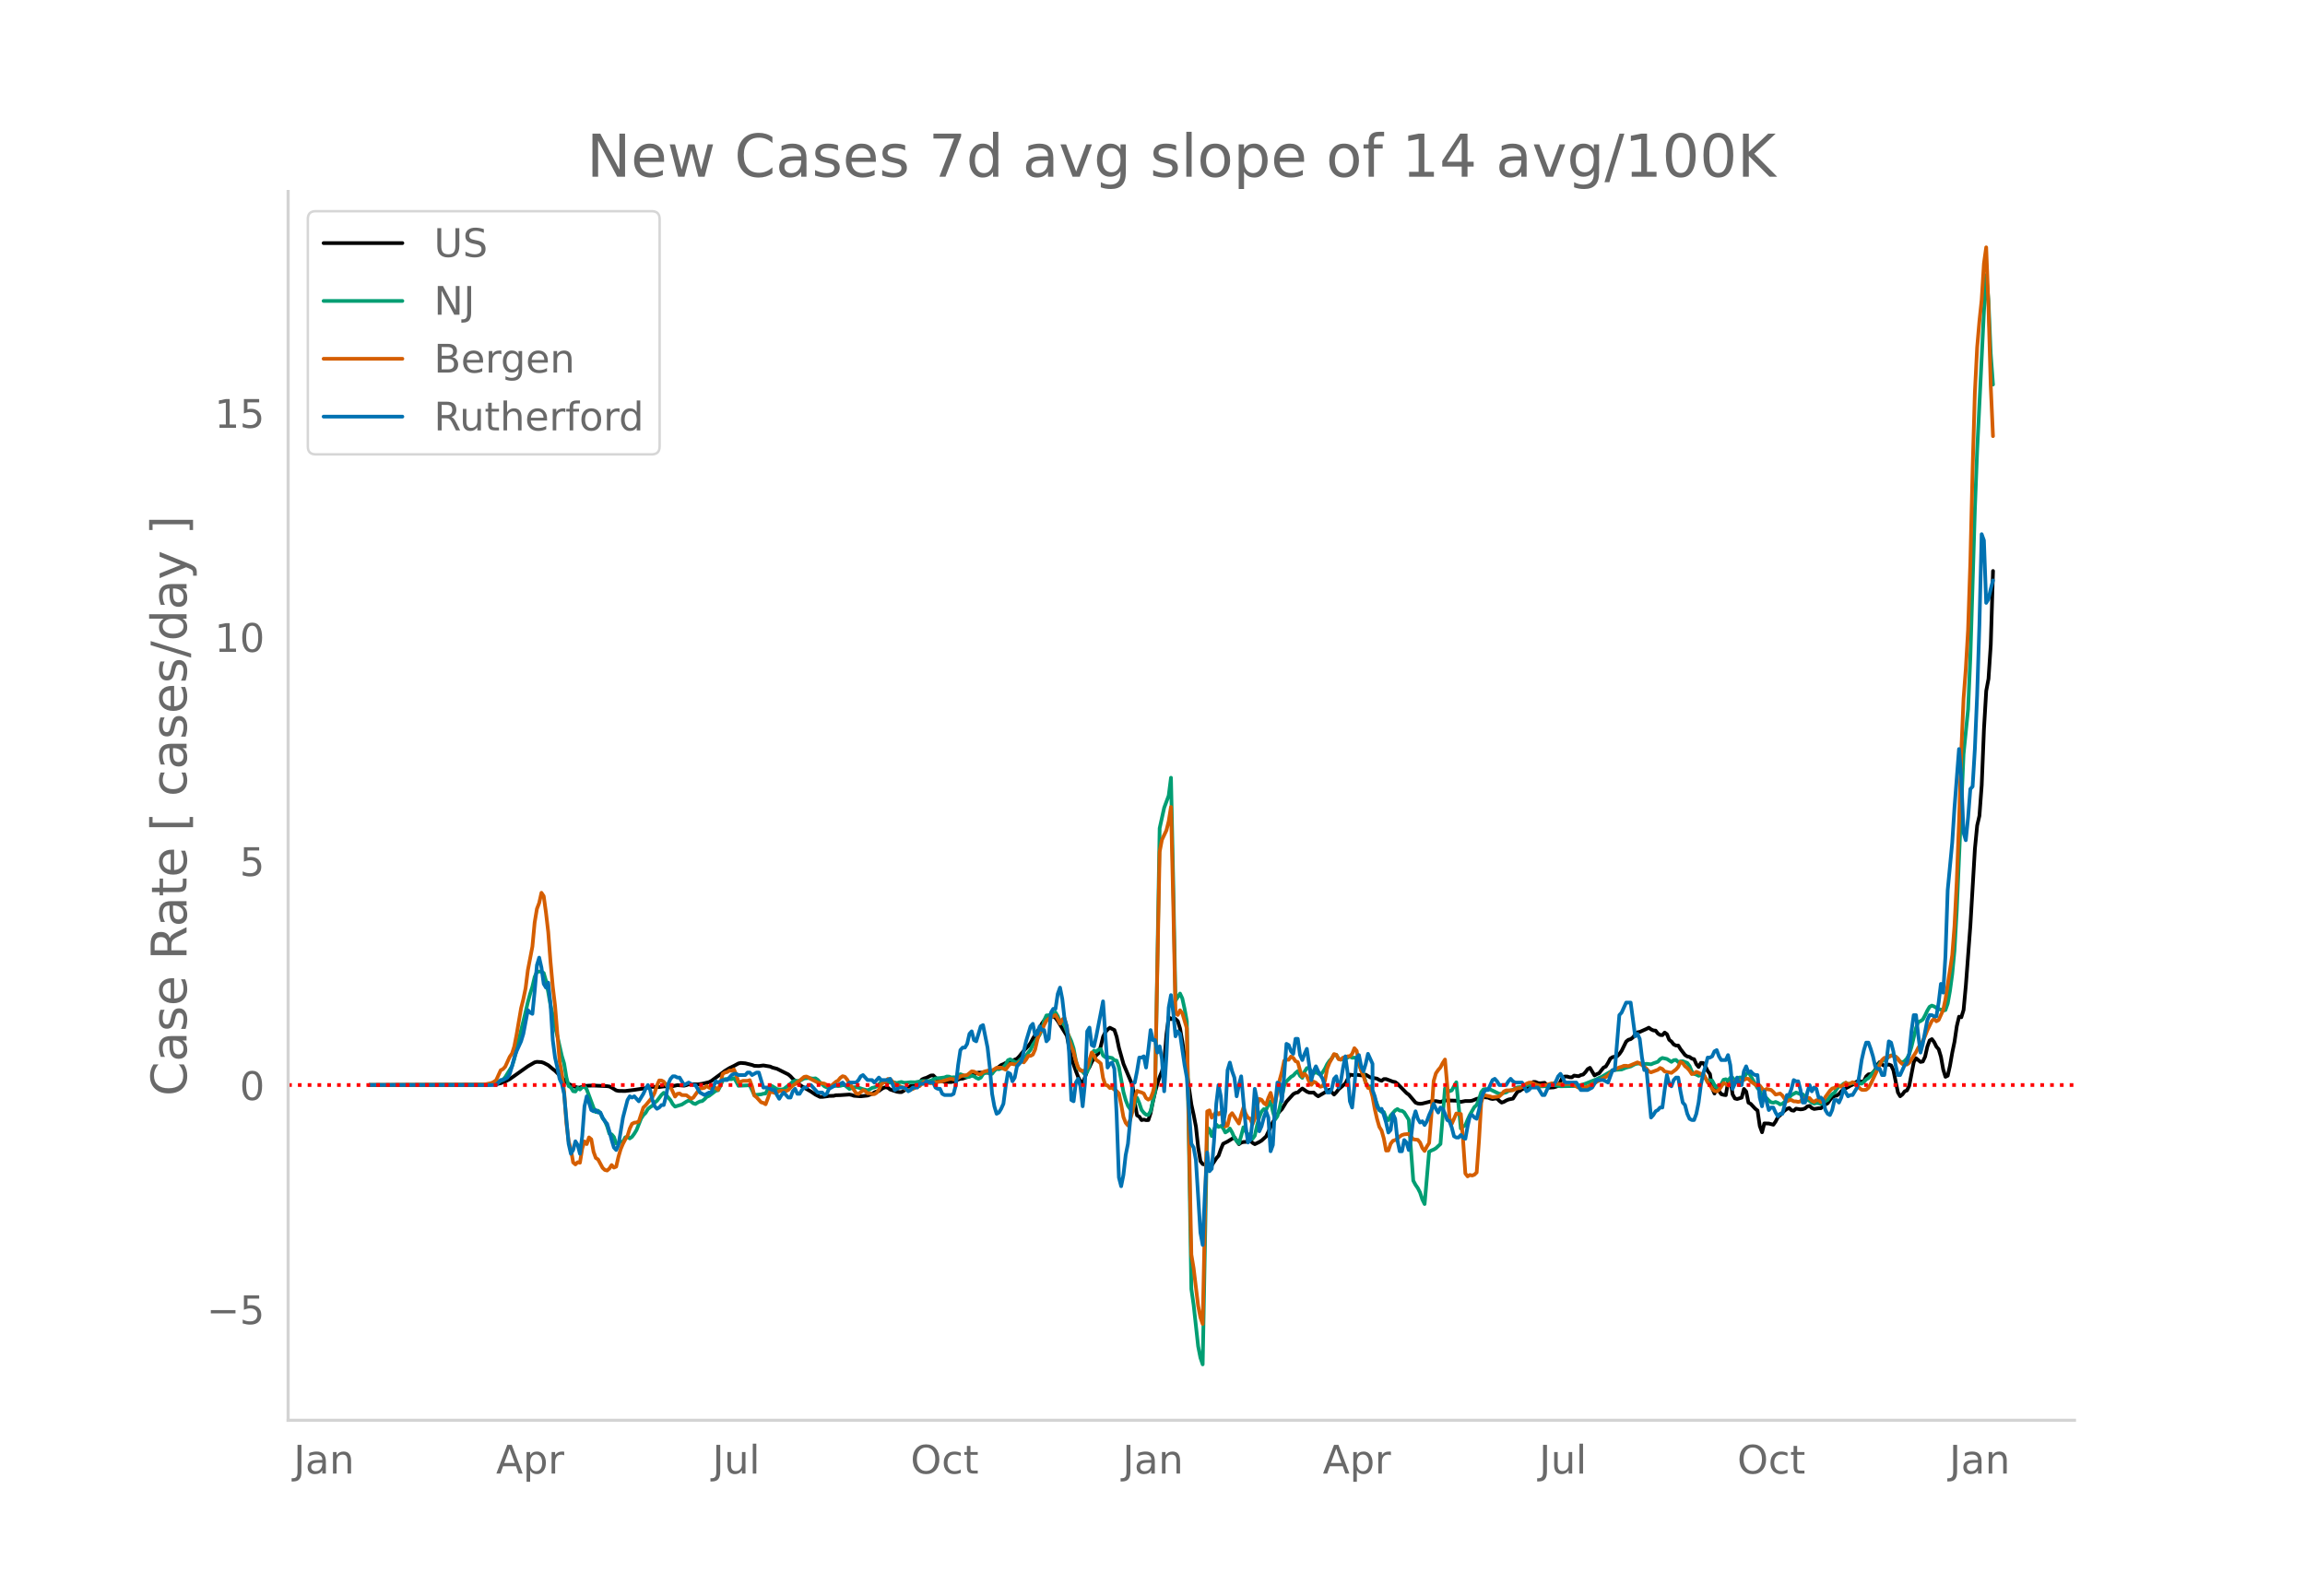 <svg height="864" viewBox="0 0 936 648" width="1248" xmlns="http://www.w3.org/2000/svg" xmlns:xlink="http://www.w3.org/1999/xlink"><defs><style>*{stroke-linecap:butt;stroke-linejoin:round}</style></defs><g id="figure_1"><path d="M0 648h936V0H0z" style="fill:#fff" id="patch_1"/><g id="axes_1"><path d="M117 576.72h725.4V77.76H117z" style="fill:none" id="patch_2"/><path clip-path="url(#pba586eb998)" d="m149.973 440.606 47.826-.124 3.68-.212 1.839-.405 1.84-.684 1.839-.996 1.84-1.283 5.518-3.919 2.759-1.592.92-.211 1.84.116.919.297 1.84.957 1.839 1.552.92.696 1.839 1.86 1.84 1.771.92.971.919.743 1.84.893 1.839.622.92-.035 1.84-.643 1.839-.13 1.84-.04 5.518.25.92.138.92.44 1.839 1.133.92.208 2.758.043 3.68-.456 4.598-.705 1.84-.523 1.84.02 1.839.062 1.84-.247 3.678-.127 1.84-.397 2.759.209.92-.206.92-.34 2.758-.005.92.028 1.84-.256 2.759-.65.92-.477 4.598-3.382.92-.718 1.84-1.126 1.84-.9 1.839-1.005.92-.206 1.839.155 2.759.679.92.35 1.84.08 1.839-.241 2.759.456.92.421 1.84.483 4.598 2.293.92.778.92 1.02 2.759 2.344.92.678 3.678 2.138 1.84 1.242 1.84.926.919.005 1.84-.241.92-.155 1.839-.042.92-.232 1.839-.047 3.679-.25.92.189.92.329 1.839.14.92.06 1.84-.2.919-.093 1.84-.698.919-.586.92-.379.92-.204.92-.702.919-.547.92-.275.92.221.92.715 1.839.617.92.282.92.136.919.014 1.84-1.101 1.839-1.4 1.84-.088.92-.326.919-1.013.92-1.207.92-.416.92-.272 1.839-.925.92-.046 1.839 1.838 2.759.827 2.76.03 1.839-.5.92-.53.92-.276.919-.075 4.599-1.635.92-.573.92-.242 1.839.027 1.84.004.919.19.92-.261.92-.889 2.759-2.139.92-.37.919-.491 1.84-.488 1.839-.826.92-.39.92-.952 1.839-2.312 1.84-1.904.92-1.263.919-1.72 2.76-4.398.919-1.742.92-1.266.92-.963.92-.583.919-.2.92.102.92.635.92 1.256 3.678 5.984 1.84 9.104 1.839 5.245.92 2.39.92 1.8.92.688.919-2.322.92-2.802.92-1.402.92-2.025.919-1.528.92-1.218.92-.834.92-2.893.919-3.795.92-1.825.92-1.113.92-.715 1.839.933.92 2.765.92 4.445 1.839 6.53 3.679 8.755.92 7.103.919 5.043.92.537.92 1.386.92-.2.919.225.92-.03.92-2.849.92-4.64.919-4.028.92-3.286.92-2.764.92-2.251.919-3.893.92-11.24.92-6.821.92.8.919-.603.92.494.92.912.92 3.003.919 5.25 3.679 25.602.92 4.184.92 4.786.92 8.492.919 5.556.92 1.175.92.169.919-.274.92.971.92-.38 1.839-2.83.92-1.073.92-2.625.92-2.21 1.839-.924 1.84-1.139.919-.547 1.84 2.753.92-.621.919-.25.92-.04.92-.308.92-.175.919.866.92.55 1.84-.898.919-.572 1.84-1.676 2.759-5.82 1.839-3.158.92-1.228.92-.92 1.839-3.017 2.76-3.043.919-.504.92-.187.92-.888.92-.693 1.839 1.273.92.363.92.051.919-.062.92.916.92.613 1.839-1.081 2.76-1.579 1.839 1.967.92-.944.919-1.214 2.76-2.358 1.839-3.565 1.84.242.919-.215 1.84.258 1.839-.29 1.84 1.118 2.759.498.92.562.92.306.919-.693.92.006 2.759 1.047.92.182.92.666 3.678 3.775.92.65 2.76 3.249.919.346.92.111.92-.089 3.678-.93 1.84-.052 1.84.32 1.839-.616 1.84.042 2.759.072.92.329.92.147 1.839-.357 1.839.013.92-.144 1.84-.743.919-.162.92-.317.92-.195 1.839.165.92.392.92.194.92-.171.919-.02.92.948.92.69.92-.307.919-.532.92-.401 1.84-.375 1.839-2.784.92-.338.92-.654.919-.39.92.05.92-.139 1.839-2.514.92.029.92.415.919.111 1.84-.2 1.839 1.968 1.84-.119.92-.263.919-.382 1.84-3.551.92-.213.919.016.92.286.92.035.92-.71 1.839.26.92-.486.92-.202.919-.953.92-1.245.92-.533 1.839 3.102.92-.535.92-.343 1.839-2.318.92-.432.92-1.491.919-1.73.92-.603 1.84-.364.919-.903.92-1.305 1.84-3.736.919-.74.92-.254.92-.704.92-1.235.919-.849.92-.137 2.759-1.238.92-.48.92.687.92.42.919.085.92 1.178.92.593.919.049.92-1.03.92.667.92 2.252.919.736.92 1.162.92.461.92-.02.919 1.479 1.84 2.391.92.584.919.183.92.695.92.226.92 2.057.919 1.095.92-1.665.92.058.92 1.408.919 1.851.92 1.224.92 5.788.92 2.124.919-2.881.92 1.874.92 1.262.92.268.919.125.92-5.3.92-1 .919 6.013.92 1.631.92.243 1.839-.57.92-3.526.92 1.048.92 4.513.919.503 1.84 1.977.92.717.919 6.289.92 2.536.92-3.588 1.839.05 1.84.479.92-1.302.919-1.776.92-.796.92-1.028.92-.857.919-.673.92-.357.92.926.919.17.92-.825 1.84.286.919-.098.92-.314.92-.79.92-.207.919.864.92.385 1.84-.287.919-.026.92-.857.92-.66.92-.51.919-1.359.92-1.031.92-.543.92-.17.919-.66.92-1.077.92-.783 1.839-.916.92-.582.92-.41.92-.753.919-.584.92-.243.92.465.919-.38.92-1.868.92-.838.92-.082.919-.598.92-1.216.92-2.087.92-1.019.919 1.008.92.517.92-.366.92-.13.919.35.92 1.97 1.84 9.002.919 1.55.92-.744.92-1.253.92-.372.919-1.876 1.84-9.585.92-1.603 1.839 1.5.92-.187.919-1.936.92-4.078.92-2.532.92-.532.919 1.21.92 1.857.92 1.042.92 3.062.919 5.145.92 2.992.92-.467.92-4.085.919-5.284.92-4.43.92-6.303.92-3.854.919.242.92-2.964.92-9.92 1.839-24.36 1.84-31.145.92-9.504.919-3.933.92-12.34.92-22.856.919-15.536.92-4.862.92-13.84.92-29.968h0" style="fill:none;stroke:#000;stroke-linecap:round;stroke-width:1.5" id="line2d_1"/><path clip-path="url(#pba586eb998)" d="m149.973 440.604 46.907-.077 2.759-.192 1.84-.417 2.758-1.508.92-1.012 2.76-4.472.92-2.846 1.839-7.874 2.759-11.285.92-3.995.92-3.387.92-2.9.919-3.901.92-2.173 1.84-.06.919.605.92 3.154.92 4.645.919 5.286.92 4.067.92 4.743.92 3.644 1.839 8.126.92 3.063.92 5.548.919 3.635.92.523.92 1.557.92.12.919-1.455.92.645.92-.88.92-.371.919 1.242 2.76 7.423.919 1.767.92-.577.92.9.92 2.159.919 1.13.92 2.162.92 2.993.92.267.919 1.094.92 2.596.92-.03.919-.659.92.024.92-1.803.92-.194.919.623.92-.668.92-1.258.92-1.502 1.839-4.654.92-1.397.92-.901.919-1.55.92-.763.92-.595.92-1.235.919-.704 1.84-2.447.92-.852.919.803 1.84 2.205.92 1.635.919.964 1.84-.568.919-.268 1.84-1.175.92-.463.919.362.92.768.92.29.92-.598.919-.442.92-.144.92-.76.92-.964.919-.385 2.76-2.097.919-.186.92-1.673.92-2.303.92-.547.919-.066 1.84.1.92-.447.919 1.344.92 1.782 4.598-.23 1.84 3.996 2.759-.3.92-.26.92-.088.92-1.835.919-1.478.92.393 1.84 1.142.919.142.92.018.92-.18 2.759-2.17.92-.857.92-.332 1.839.063 1.84-1.019 1.839-.162 1.839.242.92-.12.92.613.92 1.034 1.839 1.622.92.395.92.082 1.839-.67.92-.033.92.097.919-.096.92-.265.92.026 1.839 1.507 1.84-.697.92-.032.919.207 1.84.613 1.839.469.92-.401.92-.57.919-.22.92-.358.92-.867.92-1.043.919-.1.92.407h1.84l.919-.084.92.06.92.212.92-.272.919-.154.92.292.92-.01 1.839-.191 1.84.048 2.759-.524 1.84.015.919.016.92-.21 1.84-.887 1.839-.153 1.839-.238.92-.38.92.045.92.349.919-.08.92.035.92-.494.92-.787.919.322.92.514.92.344.92-.125.919-.48.92.258.92.653.92.39.919-.49.92-1.429.92-.625.92-.122.919.212.92.4.92-1.22.92-.823.919.214.92-.382.92-.534.919-.967.92-1.778.92-.386 1.839 1.052.92.412 1.84-1.842.919-.179.92-.85.92-1.339.92-1.13.919-2.05 2.76-4.02.919-2.094.92-3.771.92-2.007.92-.085.919-.301.92-.516.92-.337.92 1.546.919 2.47.92.176.92 1.079.92 2.426 1.839 4.037.92 2.911.919 4.884.92 3.351.92.492.92.693.919 1.165.92-1.013.92-2.66.92-4.147.919-1.852.92.384.92-.81.92-.2.919 2.557.92.73.92-.037 1.839.35.92.886.92.2.92 2.62 1.839 10.071.92 3.314.92 2.334.919 1.344.92.972.92-3.449.919-2.163.92 2.182.92 2.76.92 1.149.919.8.92.075.92-1.518 1.839-7.993 1.84-106.885 1.839-8.317 1.84-4.953.92-7.237.919 42.334.92 48.148 1.84-2.846.919 1.96.92 4.204.92 5 1.839 108.81.92 6.418 1.84 16.842.919 4.638.92 2.708 1.839-96.252.92.866.92 2.686.92-2.641.919-2.07.92.978.92-.4.92.849.919 1.805.92-.55.92-1.04.92 1.574.919 2.096.92 1.397.92 1.01.92-3.1.919-3.51.92 1.686.92 1.214.92.061.919 1.744.92-1.248.92-4.098.92-3.465.919-2.247.92-1 .92.31.919-2.125.92-1.37.92 4.131.92 3.26.919-1.308.92-3.48 1.84-9 .919-1.704 1.84-1.82.92-.536.919-1.025.92-.766.92 1.91.92.817.919-2.495.92-1.46.92-.019.92 1.482.919.712.92-.531 1.84 1.086.919-1.05.92-1.45.92-1.883.92-1.31.919-1.006.92-1.477.92.053.919 1.515.92.48.92-.314.92-.093 1.839-.905.92.508.92-.043.919.251.92 2.623 1.84 3.811.919 3.519.92 1.524.92-.043 3.678 9.645.92.683.92.081.92 2.434.92.857.92-1.883 1.839-2.063.92-.568.919.643.92.077.92.65 1.839 2.968 1.84 24.737.92 1.717.919 1.315.92 1.816.92 2.803.92 1.856 1.839-21.22.92-.523.92-.38.919-.537 1.84-1.728 1.839-22.56.92.425.92.709.92-.35 1.839-3.28 1.84 18.767.919-.777.92-.527.92-2.282.919-1.976 1.84-3.176.92-.807.919-2.28.92-2.94.92-1.124.92-.145 1.839.198 3.679 1.762.92-.072.92-.316.919-.197.92-.574 1.84-.461.919-.622.92-.399 2.759-.273.92-.528.92-.24.919.026 3.679.66 2.76-.146 1.839-.404 1.84.092.919.245.92.127 5.518-.089 1.84-.278.92-.101 1.839-.57 4.599-1.84.92-.489.919-.356 4.599-2.715.92-.197 2.759-.186 1.84-.745 1.839-.488 1.84-.973.919-.18.92-.039 1.84.253.919-.123 1.84.208.92-.405 1.839-.636.92-1.037.919-.499 1.84.4 1.839 1.18.92-.677.92-.11.92.865.919-.284.92-.06 1.84.707.919 1.256.92 2.19.92.997.92.276.919.502.92-.27.92-.521.92 1.707.919 1.289.92-.427.92.198.92 1.763.919 1.078.92-.434.92-.954.92-1.826.919-.213.92.583.92-1.174.919-.021.92 1.184.92-.864.92-.4.919-.013.92.174.92-1.605.92-.797 3.678 6.505.92 1.035.92 2.11.92 1.142.92-.205.919.99.92.732.92.153.92-.304.919.374.92.614.92-.233.92-.813.919-.644 1.84-2.101 1.839-1.006.92.266.92.444h.919l.92 1.002.92 1.207.92.458.919.689.92.421.92-.229.92.082.919.306.92-.397.92-.742.92-.554.919-1.268.92-1.055.92-.577.92-1.496.919-1.077.92-.22.92-.832.92-.374.919.56 1.84-.571.92.34.919.136.92-.178.92.022.919-.688.92-1.026.92-.514.92-1.023.919-1.218.92-.872 1.84-2.992.919-.76.92-.604.92-.355.92-.839.919-.598.92.022.92.494 1.839 2.014.92.334.92-.547.92-1.052.919-1.705.92-2.992 1.84-7.686.919-2.397.92-.382.92-.635.919-1.659.92-1.957.92-1.553.92-.492.919.344.92.598.92.432.92.265.919.408.92-.25.92-2.613.92-5.168.919-6.76.92-9.664.92-16.297 2.759-63.359 1.84-18.246.919-21.042 1.84-60.19.92-23.74 2.758-56.569.92-14.82.92 10.364.92 21.552.92 12.58h0" style="fill:none;stroke:#009e73;stroke-linecap:round;stroke-width:1.5" id="line2d_2"/><path clip-path="url(#pba586eb998)" d="m149.973 440.604 43.228-.09 3.679-.16 2.759-.587.92-.488.92-.647 1.839-4.044.92-.458.92-.986 1.839-4.024.92-1.325.92-2.868.919-4.711 1.84-10.807.92-3.675.919-4.452.92-7.33 1.84-9.572.919-9.781.92-5.548.92-2.4.92-4.124.919 1.375.92 6.693.92 7.918.919 12.042.92 10.1.92 7.658 1.839 22.49.92 5.1.92 7.22.92 12.889.919 7.34.92 3.387.92 5.288.92.807.919-.896.92.199.92-5.747.92-2.898.919 1.095.92-2.719.92.767.92 5.05.919 2.53.92.597 1.84 3.417.919.856.92.23.92-.798.92-1.424.919 1.036.92-.388.92-3.964.919-3.168.92-2.161.92-1.733.92-1.484.919-2.948.92-1.923.92-.468.92-.1.919-.408 1.84-5.647.92-.876 1.839-2.232.92-1.105.92-1.783.919-2.928.92-2.082.92.03.92.478.919 1.305.92.966.92-.15 1.839 3.935.92-1.116.92-.15.919.648 1.84.06 1.839 1.385.92-.34 2.759-3.854.92.01.92-.219.92-.757.919.697.92.32.92-.43.92.24.919.747.92-2.41.92-4.004.92-.588.919-.21.92-.617.92.12.92-.588.919 2.132.92 3.067.92-.189.919-.348 1.84-.01.92-.27.919 2.55.92 3.686.92.727 1.839 2.032.92.249.92.547.92-2.44.919-2.769 1.84.598.92-.18.919-.537.92-.21.92.2.92-.03.919-.418.92-.986.92-.817.92-.578.919-.876.92-.538 1.84-1.544.919-.15.92.409.92.627 2.759 1.415.92.299.919-.01.92.169 1.84 1.155.919-.299 1.84-1.603.92-.518.919-1.125.92-.648.92.25.92 1.115.919 1.573.92 1.245 1.84 2.8.919.208.92-.677.92-.857.92.409.919.866.92-.02.92.389.919-.01.92-.538.92-1.205.92-2.062.919-.896.92-.458.92-1.016.92.13.919.896.92 1.105.92.707.92.01 1.839.787.92.618.92.308.919-.348.92-.13 1.84-1.065.919-.11.92-1.016.92-.777 1.839.528.92.09 2.759-.528 1.84-.26 2.759-.866.92-.14.919.24.92.1 1.84-1.295.919-.339 1.84-.229 1.839-1.494.92.12.92.448.92.577.919-.01.92-.856.92-.309 1.839-.448.92.17 1.84-1.146 1.839-.06 1.839.817.92-1.285.92-1.066.92.04.919.21.92-.01.92-.957.92-.319.919.429.92-1.126.92-1.514.92-.01.919-.498.92-2.071.92-3.994.92-2.889.919-.886.92-2.211.92-1.703.92-.817 2.758-1.524.92 1.594.92 1.922.92-1.743.92-.418.92 3.705.919 5.179.92 2.6.92 2.17.919 3.805.92 2.51.92 1.255.92.11.919-.09.92-1.275 1.84-6.085.919 1.205.92 1.872.92.588.92.827.919 5.836.92 2.849.92.209.92 1.026.919-.1.92.757.92.588.92.996.919 4.362.92 5.2.92 2.33.92 1.096.919-2.38.92-3.258.92-5.408.919-3.018.92.389.92.259.92.448.919 1.832.92.638.92-.578.92-2.37.919-3.865 1.84-93.843.92-4.83 1.839-3.885.92-3.685.92-5.787.919 38.695.92 44.98.92.776.92-1.902.919 1.175 1.84 6.155 1.839 91.871.92 5.568 1.84 15.259.919 4.69.92 2.67 1.839-86.313.92-.429.92 2.968 1.839-2.38.92 1.046.92-.837.92 1.903.919 3.834.92-.388.92-3.954.92-1.046 2.758 4.213.92-3.516.92-2.958.92 2.52.92 1.623.92.349.919 2.29.92-2.26.92-5.389.92-2.659.919.349.92 1.344.92.648.919-2.75.92-2.061.92 3.317.92.976 1.839-9.532.92-3.376.92-4.413.919-.458.92.05.92-1.305.92.548.919 1.345.92.358.92 3.406.92 2.44.919-1.075.92.936.92 2.211.92 1.315.919-1.285.92.419.92 1.005.92.638.919-.299.92-2.161.92-4.92.92-2.37.919-1.624.92-1.893.92.289.919 1.783.92.16.92-.798.92.11.919-.637.92-.04.92-.937.92-2.32.919 1.056.92 4.89.92 3.277.92 2.052.919 2.748.92 2.112.92.12.92 3.406.919 5.07.92 4.003.92 3.198.92 1.504.919 3.246.92 4.89.92-.039.92-2.71.919-1.224.92-.29.92-.537.919-.896.92-.598.92-.279 1.839-.179 1.84 2.191 1.839.21.92 1.085.92 2.231.92 1.195.919-1.783.92-1.414.92-11.394.92-13.805.919-3.127.92-1.335.92-1.076.92-1.782.919-1.415.92 10.488.92 13.496.92 2.151 1.839-4.213.92.17.92.03.919 10.746.92 13.416.92 1.176.919-.568.92.22.92-.35.92-.906.919-12.57.92-15.676.92-3.367.92.369 1.839.408.92.309 2.759-.359.92-.856.92-1.136.919-.428 2.76-.07.919-.468.92-.309.92-.08.92-.368 1.839-1.424.92-.389.919-.1.92.31.92.458 1.839.488.92-.02.92-.23.92-.049 1.839-.598.92-.03 2.759.34 3.679-.11.92.08 2.759 1.443.92.17.92-.07 1.839-.478 7.358-3.944.92-.677 1.839-1.933 2.759-1.285.92-.249.92-.398.92-.02.919.17 3.679-1.544.92.418 1.84 1.315.919.856.92 1.106.92.348 2.759-1.025.92-.738.919.409.92 1.016 2.759.567 1.84-1.384.92-1.066.919-2.012.92.449.92 1.304.92.708.919 1.045.92 1.445.92-.23.92-.667.919.359.92.478.92-.09.92 1.644.919 1.872.92 1.106.92 1.454.92.936.919.15.92-.588 1.84-2.77.919.36.92.627.92-1.076.919-.777.92.757 2.759-1.095.92-.09.92-.488.92.07.919 1.006 2.76 1.972.919-.26.92 1.166.92.936.92-.717 1.839.389.92.826.92 1.056 1.839-.428.92.807.92 1.344.919 1.036.92-.478.92-.06.919.528.92.02.92.22.92-.26.919-.886 1.84-.578.92.15.919 1.085.92.438.92-.627.92-.08.919.817.92-.458.92-1.614 1.839-2.54.92-.906.92-.22.92-.826.919-.15.92.509 1.84-1.654.919.518.92-.14.92-.577.92.399.919.876.92 1.076.92.717.919.07.92-.1.92-.777.92-1.593 4.598-9.682.92-.866.92-.07 1.839-.787.92.08.92.309.92.757.919 1.374.92.827 1.84.21.919-.688 2.76-4.343.919-1.802 1.84-2.74.919-2.001.92-2.351 1.84-3.795.919-.846.92 1.006.92-.518 1.839-4.074.92-4.313 2.759-17.898.92-11.842.92-18.137.92-24.263.919-28.426.92-21.493.92-12.211.92-15.797.919-27.43.92-37.927.92-31.036.92-18.226.919-10.658.92-8.715.92-14.75.919-6.574.92 23.914.92 32.16.92 20.598h0" style="fill:none;stroke:#d55e00;stroke-linecap:round;stroke-width:1.5" id="line2d_3"/><path clip-path="url(#pba586eb998)" d="M149.973 440.604h51.505l1.84-2.03h.92l1.839-1.014.92-1.522.92-3.044.92-3.55.919-2.537 1.84-4.058.92-3.044 1.839-9.638.92 1.015.92.507.919-9.131.92-10.653.92-3.044.92 4.058.919 6.595.92 1.522.92-2.03.919 8.625.92 14.71.92 7.103.92 4.058.919 4.565.92 2.03.92 4.058 1.839 20.29.92 4.059.92-1.522.92-3.55.919 1.521.92 3.551.92-7.102.92-12.175.919-4.058.92 2.537.92 3.043.92.508.919-.508.92 1.015h.92l.92 2.029.919 1.522.92 1.014.92 3.044.92 3.551.919 3.044.92 1.014.92-2.029 1.839-11.16 1.84-7.102.919-1.522.92.507.92-.507 1.839 2.03 1.84-3.044.92-2.03.919-1.521.92 2.029.92 4.058.92 2.536.919 1.015.92-.507.92-1.015h.92l.919-3.55.92-5.074.92-2.029.92-1.014h.919l.92.507h.92l1.839 3.044 1.84-1.015 1.839 1.015h.92l1.839 3.043 1.84 1.015 1.839-1.015h.92l.92-2.536.92-2.03.919.508 1.84-1.014h1.839l1.84-2.03.92-.507h.919l.92.507h2.759l.92-1.014h.92l.919 1.014 1.84-1.014h.92l1.839 6.087h1.84l1.839 1.015h.92l.92 2.029.919 1.522.92-1.522.92-1.015 1.839 2.03h.92l.92-2.537.92-1.014.919 2.029h.92l.92-1.522.92-1.015h.919l.92-1.014h.92l2.759 3.043h1.839l.92 1.015.92-.507.92-2.03 2.758-1.521h.92l1.84-1.015.92 1.015h.92l.919-1.015h2.76l.919-1.014.92-1.522.92-.508 1.839 2.03h1.84l.919 1.014 1.84-2.029.92 1.015h2.758l.92-.508.92 2.03.92 2.536 1.84-1.015h1.839l.92.508.92 1.014.919-.507.92-1.015h1.84l.919-1.522h1.84l.92-1.014.919.507h1.84l.92 2.03.919.507h.92l.92 2.029.919.507h2.76l.919-.507.92-3.551.92-8.117.92-6.087.919-1.015h.92l.92-1.522.92-4.058.919-1.014.92 3.55.92.508 1.839-6.087.92-.508 1.84 9.131.919 8.117.92 10.653.92 5.072.92 3.044.919-.507.92-1.522.92-2.03.919-7.101.92-5.58.92.507.92 3.044.919-1.522.92-4.566 1.84-2.029 1.839-8.116 1.84-6.087.919-1.015.92 4.566.92-.508.92-3.043.919 1.521h.92l.92 4.566.92-1.015.919-10.652.92-1.522h.92l.92-6.088.919-2.536.92 4.565.92 8.117.92 3.044.919 10.652.92 19.277.92.507.919-7.609.92-1.522.92 3.044.92 8.116.919-9.13.92-21.306.92-1.522.92 7.102.919.507.92-4.058 2.759-14.204 1.84 26.886.92-1.522.919-.507.92 2.536.92 18.77.92 25.363.919 3.551.92-4.565.92-8.117.92-4.565.919-9.639.92-14.71.92-.508.919-4.565.92-5.58h.92l.92-.508.919 4.566.92-7.102.92-8.117.92 4.059h.919l.92 5.072.92-2.536.92 5.073.919 13.19.92-14.205.92-19.784.92-5.072.919 7.102.92 9.638.92-2.03.92 1.015 1.839 12.682.92 5.073 1.839 26.886.92 1.522.92 5.072 1.839 29.423.92 5.072.92-21.305.919-16.233.92 7.609.92-1.015.92-11.16.919-15.218.92-7.61.92 4.566.92 11.668.919-5.58.92-16.74.92-3.044.92 3.55.919 2.537.92 7.61.92-4.566.92-3.551 1.839 20.29.92 6.596.92-1.015.919-7.61.92-13.188.92 4.565.92 12.682.919-2.03.92-3.55.92-2.536.919 2.536.92 13.696.92-2.536.92-16.233.919-9.13.92.506.92 7.102.92-10.653.919-12.682.92.508.92 2.536.92 1.015.919-6.088h.92l.92 6.595.92 2.03.919-2.537.92-2.03 1.84 12.683.919-3.551.92-2.03.92 2.03 1.839 3.043.92 3.044.92 2.536h.92l.919-1.521.92-4.059.92-1.014.919 4.565.92-2.536.92-5.58.92-4.566.919 6.595.92 11.667.92 2.537.92-8.624.919-11.667.92-1.015.92 4.565.92 2.03.919-3.044.92-4.058 1.84 4.058v10.653l.919 2.536.92 4.058.92 1.522.92-.507.919 2.536.92 3.044.92 4.058.92-1.014.919-6.595.92 2.03.92 8.623.919 4.565h.92l.92-4.565.92 1.015.919 3.043.92-5.073.92-7.609.92-3.043.919 3.043.92 1.522.92-.507.92 1.522.919-1.522.92-2.537.92-2.029.92-2.536.919 2.029.92 1.522.92-2.03.92.508.919 2.03.92 2.535.92.508.92 2.536.919 3.551.92.507h.92l.92-1.014.919 1.014.92.508.92-5.073.919-4.058.92-.508.92 1.015.92.507.919-3.55.92-4.566.92-2.537.92-1.014h.919l1.84-4.058.92-.508.919 1.015.92 1.522h2.759l.92-1.522.92-1.015.92 1.015.919.507h2.76l.919 1.522.92 2.03.92-.508.919-1.015h2.76l1.839 3.044h.92l1.839-4.058h1.84l.92-1.522.919-2.03.92-1.014.92 1.522.92 2.03h4.598l1.84 3.043h2.759l1.84-1.015 1.839-3.043h2.759l1.84 1.014 1.839-5.073h.92l1.839-22.32.92-1.014 1.84-4.059h1.839l1.84 13.697.919-1.015.92 2.03.92 7.609.92 5.072h.919l1.84 19.277.92-1.015.919-1.521.92-.508.92-1.014h.919l.92-7.102.92-6.088.92 3.551.919 1.015.92-2.536.92-1.015h.92l.919 5.58.92 4.566.92 1.014.92 3.551.919 2.03.92.506h.92l.92-2.536.919-4.565.92-7.102.92-4.566.92-3.044.919-3.55h.92l.92-.508.92-2.029.919-.507.92 2.536.92 1.522h1.839l.92-2.029.92 4.058.919 9.639.92-2.03.92-2.536.92 3.044h.919l.92-5.58.92-2.03.92 2.537.919-.507.92 1.014.92.507h.92l.919 9.131.92 3.551.92-6.087.92 4.058.919 3.551.92-1.014h.92l.92 2.029.919 1.522.92-1.015h.92l.92-3.55.919-4.06h.92l.92-2.535.919-3.551.92.507h.92l.92 3.55.919 5.074h.92l.92-4.059.92-3.043.919 2.536.92-1.522.92.508.92 3.55h.919l.92 1.015.92 4.058.92 1.522.919.507.92-2.029.92-4.058h.92l.919 1.015.92-2.03.92-3.55 1.839 3.043.92-.507h.92l1.839-3.044.92-5.073.92-6.087.919-4.058.92-3.044h.92l.92 2.537.919 3.043.92 4.058.92 1.015h.92l.919 2.536h.92l.92-6.087.92-7.61.919.508.92 3.551.92 5.58.92 4.058h.919l1.84-4.058.92-1.014.919-3.551.92-9.131.92-6.595h.92l.919 8.117.92 7.101.92-3.55 1.839-9.639.92-2.029h.92l.919.507h.92l.92-5.58.92-7.609.919 3.551.92-14.711.92-26.886 1.839-19.276.92-14.204 1.84-23.842.919 11.667.92 22.32.92 3.044.92-9.131.919-11.667.92-1.015.92-15.218.92-21.813.919-28.408.92-37.031.92 2.536.919 25.364.92-1.522.92-4.058.92-3.551h0" style="fill:none;stroke:#0072b2;stroke-linecap:round;stroke-width:1.5" id="line2d_4"/><path clip-path="url(#pba586eb998)" d="M117 440.604h725.4" style="fill:none;stroke:red;stroke-dasharray:1.5,2.475;stroke-dashoffset:0;stroke-width:1.5" id="line2d_5"/><path d="M117 576.72V77.76" style="fill:none;stroke:#d3d3d3;stroke-linecap:square;stroke-linejoin:miter;stroke-width:1.25" id="patch_3"/><path d="M117 576.72h725.4" style="fill:none;stroke:#d3d3d3;stroke-linecap:square;stroke-linejoin:miter;stroke-width:1.25" id="patch_4"/><g id="matplotlib.axis_1"><g id="xtick_1"><g style="fill:#696969" transform="matrix(.16 0 0 -.16 119.245 598.378)" id="text_1"><defs><path d="M9.813 72.906h9.859V5.078q0-13.187-5-19.14-5-5.954-16.094-5.954h-3.75v8.297h3.078q6.531 0 9.219 3.672Q9.813-4.39 9.813 5.078z" id="DejaVuSans-74"/><path d="M34.281 27.484q-10.89 0-15.093-2.484-4.204-2.484-4.204-8.5 0-4.781 3.157-7.594 3.156-2.797 8.562-2.797 7.485 0 12 5.297 4.516 5.297 4.516 14.078v2zm17.922 3.72V0H43.22v8.297Q40.14 3.328 35.547.953q-4.594-2.375-11.234-2.375-8.391 0-13.36 4.719Q6 8.016 6 15.922q0 9.219 6.172 13.906 6.187 4.688 18.437 4.688h12.61v.89q0 6.203-4.078 9.594-4.078 3.39-11.453 3.39-4.688 0-9.141-1.124-4.438-1.125-8.531-3.375v8.312q4.921 1.906 9.562 2.844 4.64.953 9.031.953 11.875 0 17.735-6.156 5.86-6.14 5.86-18.64z" id="DejaVuSans-97"/><path d="M54.89 33.016V0h-8.984v32.719q0 7.765-3.031 11.61-3.031 3.858-9.078 3.858-7.281 0-11.484-4.64-4.204-4.625-4.204-12.64V0H9.08v54.688h9.03v-8.5q3.235 4.937 7.594 7.374Q30.078 56 35.797 56q9.422 0 14.25-5.828 4.844-5.828 4.844-17.156z" id="DejaVuSans-110"/></defs><use xlink:href="#DejaVuSans-74"/><use x="29.492" xlink:href="#DejaVuSans-97"/><use x="90.771" xlink:href="#DejaVuSans-110"/></g></g><g id="xtick_2"><g style="fill:#696969" transform="matrix(.16 0 0 -.16 201.434 598.378)" id="text_2"><defs><path d="M34.188 63.188 20.797 26.906h26.812zm-5.579 9.718h11.188L67.578 0h-10.25l-6.64 18.703h-32.86L11.188 0H.78z" id="DejaVuSans-65"/><path d="M18.11 8.203v-29H9.077v75.484h9.031v-8.296q2.844 4.875 7.157 7.234Q29.594 56 35.594 56q9.968 0 16.187-7.906 6.235-7.907 6.235-20.797T51.78 6.484q-6.218-7.906-16.187-7.906-6 0-10.328 2.375-4.313 2.375-7.157 7.25zm30.578 19.094q0 9.906-4.079 15.547-4.078 5.64-11.203 5.64-7.14 0-11.218-5.64-4.079-5.64-4.079-15.547 0-9.906 4.078-15.547 4.079-5.64 11.22-5.64 7.124 0 11.202 5.64t4.078 15.547z" id="DejaVuSans-112"/><path d="M41.11 46.297q-1.516.875-3.297 1.281Q36.03 48 33.89 48q-7.625 0-11.703-4.953-4.079-4.953-4.079-14.234V0H9.08v54.688h9.03v-8.5q2.844 4.984 7.375 7.39Q30.031 56 36.531 56q.922 0 2.047-.125 1.125-.11 2.484-.36z" id="DejaVuSans-114"/></defs><use xlink:href="#DejaVuSans-65"/><use x="68.408" xlink:href="#DejaVuSans-112"/><use x="131.885" xlink:href="#DejaVuSans-114"/></g></g><g id="xtick_3"><g style="fill:#696969" transform="matrix(.16 0 0 -.16 289.318 598.378)" id="text_3"><defs><path d="M8.5 21.578v33.11h8.984V21.922q0-7.766 3.016-11.656 3.031-3.875 9.094-3.875 7.265 0 11.484 4.64 4.234 4.64 4.234 12.656v31h8.985V0h-8.984v8.406Q42.047 3.422 37.718 1q-4.313-2.422-10.032-2.422-9.421 0-14.312 5.86Q8.5 10.296 8.5 21.578zM31.11 56z" id="DejaVuSans-117"/><path d="M9.422 75.984h8.984V0H9.422z" id="DejaVuSans-108"/></defs><use xlink:href="#DejaVuSans-74"/><use x="29.492" xlink:href="#DejaVuSans-117"/><use x="92.871" xlink:href="#DejaVuSans-108"/></g></g><g id="xtick_4"><g style="fill:#696969" transform="matrix(.16 0 0 -.16 369.755 598.378)" id="text_4"><defs><path d="M39.406 66.219q-10.75 0-17.078-8.016-6.312-8-6.312-21.828 0-13.766 6.312-21.781 6.328-8 17.078-8 10.735 0 17.016 8 6.281 8.015 6.281 21.781 0 13.828-6.281 21.828-6.281 8.016-17.016 8.016zm0 8q15.328 0 24.5-10.281 9.188-10.282 9.188-27.563 0-17.234-9.188-27.516-9.172-10.28-24.5-10.28-15.375 0-24.593 10.25-9.204 10.265-9.204 27.546t9.204 27.563q9.218 10.28 24.593 10.28z" id="DejaVuSans-79"/><path d="M48.781 52.594v-8.407q-3.812 2.11-7.64 3.157-3.828 1.047-7.735 1.047-8.75 0-13.593-5.547-4.829-5.532-4.829-15.547 0-10.016 4.829-15.563 4.843-5.53 13.593-5.53 3.907 0 7.735 1.046 3.828 1.047 7.64 3.156V2.094Q45.016.344 40.984-.531q-4.015-.89-8.562-.89-12.36 0-19.64 7.765-7.266 7.765-7.266 20.953 0 13.375 7.343 21.031Q20.22 56 33.016 56q4.14 0 8.093-.86 3.953-.843 7.672-2.546z" id="DejaVuSans-99"/><path d="M18.313 70.219V54.688h18.5v-6.985h-18.5V18.016q0-6.688 1.828-8.594 1.828-1.906 7.453-1.906h9.218V0h-9.218q-10.407 0-14.36 3.875-3.953 3.89-3.953 14.14v29.688H2.687v6.984h6.594V70.22z" id="DejaVuSans-116"/></defs><use xlink:href="#DejaVuSans-79"/><use x="78.711" xlink:href="#DejaVuSans-99"/><use x="133.691" xlink:href="#DejaVuSans-116"/></g></g><g id="xtick_5"><g style="fill:#696969" transform="matrix(.16 0 0 -.16 455.87 598.378)" id="text_5"><use xlink:href="#DejaVuSans-74"/><use x="29.492" xlink:href="#DejaVuSans-97"/><use x="90.771" xlink:href="#DejaVuSans-110"/></g></g><g id="xtick_6"><g style="fill:#696969" transform="matrix(.16 0 0 -.16 537.14 598.378)" id="text_6"><use xlink:href="#DejaVuSans-65"/><use x="68.408" xlink:href="#DejaVuSans-112"/><use x="131.885" xlink:href="#DejaVuSans-114"/></g></g><g id="xtick_7"><g style="fill:#696969" transform="matrix(.16 0 0 -.16 625.024 598.378)" id="text_7"><use xlink:href="#DejaVuSans-74"/><use x="29.492" xlink:href="#DejaVuSans-117"/><use x="92.871" xlink:href="#DejaVuSans-108"/></g></g><g id="xtick_8"><g style="fill:#696969" transform="matrix(.16 0 0 -.16 705.46 598.378)" id="text_8"><use xlink:href="#DejaVuSans-79"/><use x="78.711" xlink:href="#DejaVuSans-99"/><use x="133.691" xlink:href="#DejaVuSans-116"/></g></g><g id="xtick_9"><g style="fill:#696969" transform="matrix(.16 0 0 -.16 791.576 598.378)" id="text_9"><use xlink:href="#DejaVuSans-74"/><use x="29.492" xlink:href="#DejaVuSans-97"/><use x="90.771" xlink:href="#DejaVuSans-110"/></g></g></g><g id="matplotlib.axis_2"><g id="ytick_1"><g style="fill:#696969" transform="matrix(.16 0 0 -.16 83.912 537.673)" id="text_10"><defs><path d="M10.594 35.5h62.593v-8.297H10.594z" id="DejaVuSans-8722"/><path d="M10.797 72.906h38.719v-8.312H19.828v-17.86q2.14.735 4.281 1.094 2.157.36 4.313.36 12.203 0 19.328-6.688 7.14-6.688 7.14-18.11 0-11.765-7.328-18.296-7.328-6.516-20.656-6.516-4.593 0-9.36.781-4.75.782-9.827 2.344v9.922q4.39-2.39 9.078-3.563 4.687-1.171 9.906-1.171 8.453 0 13.375 4.437 4.938 4.438 4.938 12.063 0 7.609-4.938 12.047-4.922 4.453-13.375 4.453-3.953 0-7.89-.875-3.922-.875-8.016-2.735z" id="DejaVuSans-53"/></defs><use xlink:href="#DejaVuSans-8722"/><use x="83.789" xlink:href="#DejaVuSans-53"/></g></g><g id="ytick_2"><g style="fill:#696969" transform="matrix(.16 0 0 -.16 97.32 446.682)" id="text_11"><defs><path d="M31.781 66.406q-7.61 0-11.453-7.5Q16.5 51.422 16.5 36.375q0-14.984 3.828-22.484 3.844-7.5 11.453-7.5 7.672 0 11.5 7.5 3.844 7.5 3.844 22.484 0 15.047-3.844 22.531-3.828 7.5-11.5 7.5zm0 7.813q12.266 0 18.735-9.703 6.468-9.688 6.468-28.141 0-18.406-6.468-28.11-6.47-9.687-18.735-9.687-12.25 0-18.718 9.688-6.47 9.703-6.47 28.109 0 18.453 6.47 28.14Q19.53 74.22 31.78 74.22z" id="DejaVuSans-48"/></defs><use xlink:href="#DejaVuSans-48"/></g></g><g id="ytick_3"><use xlink:href="#DejaVuSans-53" style="fill:#696969" transform="matrix(.16 0 0 -.16 97.32 355.692)" id="text_12"/></g><g id="ytick_4"><g style="fill:#696969" transform="matrix(.16 0 0 -.16 87.14 264.702)" id="text_13"><defs><path d="M12.406 8.297h16.11v55.625l-17.532-3.516v8.985l17.438 3.515h9.86V8.296H54.39V0H12.406z" id="DejaVuSans-49"/></defs><use xlink:href="#DejaVuSans-49"/><use x="63.623" xlink:href="#DejaVuSans-48"/></g></g><g id="ytick_5"><g style="fill:#696969" transform="matrix(.16 0 0 -.16 87.14 173.711)" id="text_14"><use xlink:href="#DejaVuSans-49"/><use x="63.623" xlink:href="#DejaVuSans-53"/></g></g><g style="fill:#696969" transform="matrix(0 -.2 -.2 0 75.753 445.117)" id="text_15"><defs><path d="M64.406 67.281v-10.39q-4.984 4.64-10.625 6.922-5.64 2.296-11.984 2.296-12.5 0-19.14-7.64-6.641-7.64-6.641-22.094 0-14.406 6.64-22.047 6.64-7.64 19.14-7.64 6.345 0 11.985 2.296 5.64 2.297 10.625 6.938V5.609Q59.234 2.094 53.437.33q-5.78-1.75-12.218-1.75-16.563 0-26.094 10.124-9.516 10.14-9.516 27.672 0 17.578 9.516 27.703 9.531 10.14 26.094 10.14 6.531 0 12.312-1.734 5.797-1.734 10.875-5.203z" id="DejaVuSans-67"/><path d="M44.281 53.078v-8.5q-3.797 1.953-7.906 2.922-4.094.984-8.5.984-6.688 0-10.031-2.047-3.344-2.046-3.344-6.156 0-3.125 2.39-4.906 2.391-1.781 9.626-3.39l3.078-.688q9.562-2.047 13.593-5.781 4.032-3.735 4.032-10.422 0-7.625-6.032-12.078-6.03-4.438-16.578-4.438-4.39 0-9.156.86Q10.688.296 5.422 2v9.281q4.984-2.594 9.812-3.89 4.829-1.282 9.579-1.282 6.343 0 9.75 2.172 3.421 2.172 3.421 6.125 0 3.656-2.468 5.61-2.453 1.953-10.813 3.765l-3.125.735q-8.344 1.75-12.062 5.39-3.704 3.64-3.704 9.985 0 7.718 5.47 11.906Q16.75 56 26.811 56q4.97 0 9.36-.734 4.406-.72 8.11-2.188z" id="DejaVuSans-115"/><path d="M56.203 29.594v-4.39H14.891q.593-9.282 5.593-14.142 5-4.859 13.938-4.859 5.172 0 10.031 1.266 4.86 1.265 9.656 3.812v-8.5Q49.266.734 44.187-.344 39.11-1.422 33.892-1.422q-13.094 0-20.735 7.61-7.64 7.625-7.64 20.625 0 13.421 7.25 21.296Q20.016 56 32.328 56q11.031 0 17.453-7.11 6.422-7.093 6.422-19.296zm-8.984 2.64q-.094 7.36-4.125 11.75-4.032 4.407-10.672 4.407-7.516 0-12.031-4.25-4.516-4.25-5.203-11.97z" id="DejaVuSans-101"/><path d="M44.39 34.188q3.172-1.079 6.172-4.594 3-3.516 6.032-9.672L66.609 0H56l-9.313 18.703q-3.624 7.328-7.015 9.719-3.39 2.39-9.25 2.39h-10.75V0h-9.86v72.906h22.266q12.5 0 18.656-5.234 6.157-5.219 6.157-15.766 0-6.89-3.203-11.437-3.204-4.532-9.297-6.282zM19.673 64.797V38.922h12.406q7.125 0 10.766 3.297 3.64 3.297 3.64 9.687 0 6.39-3.64 9.64-3.64 3.25-10.766 3.25z" id="DejaVuSans-82"/><path d="M8.594 75.984h20.703V69H17.578V-6.203h11.719v-6.984H8.594z" id="DejaVuSans-91"/><path d="M25.39 72.906h8.297L8.297-9.28H0z" id="DejaVuSans-47"/><path d="M45.406 46.39v29.594h8.985V0h-8.985v8.203Q42.578 3.328 38.25.953q-4.313-2.375-10.375-2.375-9.906 0-16.14 7.906-6.22 7.922-6.22 20.813 0 12.89 6.22 20.797Q17.968 56 27.874 56q6.063 0 10.375-2.375 4.328-2.36 7.156-7.234zm-30.61-19.093q0-9.906 4.079-15.547 4.078-5.64 11.203-5.64 7.125 0 11.219 5.64 4.11 5.64 4.11 15.547 0 9.906-4.11 15.547-4.094 5.64-11.219 5.64-7.125 0-11.203-5.64-4.078-5.64-4.078-15.547z" id="DejaVuSans-100"/><path d="M32.172-5.078q-3.797-9.766-7.422-12.735-3.61-2.984-9.656-2.984H7.906v7.516h5.282q3.703 0 5.75 1.765Q21-9.766 23.483-3.219l1.61 4.094-22.11 53.813H12.5l17.094-42.766 17.093 42.766h9.516z" id="DejaVuSans-121"/><path d="M30.422 75.984v-89.171H9.719v6.984H21.39V69H9.719v6.984z" id="DejaVuSans-93"/></defs><use xlink:href="#DejaVuSans-67"/><use x="69.824" xlink:href="#DejaVuSans-97"/><use x="131.104" xlink:href="#DejaVuSans-115"/><use x="183.203" xlink:href="#DejaVuSans-101"/><use x="244.727" xlink:href="#DejaVuSans-32"/><use x="276.514" xlink:href="#DejaVuSans-82"/><use x="343.746" xlink:href="#DejaVuSans-97"/><use x="405.025" xlink:href="#DejaVuSans-116"/><use x="444.234" xlink:href="#DejaVuSans-101"/><use x="505.758" xlink:href="#DejaVuSans-32"/><use x="537.545" xlink:href="#DejaVuSans-91"/><use x="576.559" xlink:href="#DejaVuSans-32"/><use x="608.346" xlink:href="#DejaVuSans-99"/><use x="663.326" xlink:href="#DejaVuSans-97"/><use x="724.605" xlink:href="#DejaVuSans-115"/><use x="776.705" xlink:href="#DejaVuSans-101"/><use x="838.229" xlink:href="#DejaVuSans-115"/><use x="890.328" xlink:href="#DejaVuSans-47"/><use x="924.02" xlink:href="#DejaVuSans-100"/><use x="987.496" xlink:href="#DejaVuSans-97"/><use x="1048.775" xlink:href="#DejaVuSans-121"/><use x="1107.955" xlink:href="#DejaVuSans-32"/><use x="1139.742" xlink:href="#DejaVuSans-93"/></g></g><g style="fill:#696969" transform="matrix(.24 0 0 -.24 238.224 71.76)" id="text_16"><defs><path d="M9.813 72.906h13.28l32.329-60.984v60.984h9.562V0h-13.28L19.39 60.984V0H9.813z" id="DejaVuSans-78"/><path d="M4.203 54.688h8.985l11.234-42.672 11.172 42.672h10.593l11.235-42.672 11.187 42.672h8.985L63.28 0H52.688L40.922 44.828 29.109 0H18.5z" id="DejaVuSans-119"/><path d="M8.203 72.906h46.875v-4.203L28.61 0H18.312L43.22 64.594H8.203z" id="DejaVuSans-55"/><path d="M2.984 54.688H12.5L29.594 8.797l17.093 45.89h9.516L35.687 0H23.485z" id="DejaVuSans-118"/><path d="M45.406 27.984q0 9.766-4.031 15.125-4.016 5.375-11.297 5.375-7.219 0-11.25-5.375-4.031-5.359-4.031-15.125 0-9.718 4.031-15.093t11.25-5.375q7.281 0 11.297 5.375 4.031 5.375 4.031 15.093zm8.985-21.203q0-13.953-6.203-20.765Q42-20.797 29.203-20.797q-4.734 0-8.937.703-4.203.703-8.157 2.172v8.735q3.954-2.141 7.813-3.157 3.86-1.031 7.86-1.031 8.843 0 13.234 4.61 4.39 4.609 4.39 13.937v4.453q-2.781-4.844-7.125-7.234Q33.938 0 27.875 0 17.828 0 11.672 7.656q-6.156 7.672-6.156 20.328 0 12.688 6.156 20.344Q17.828 56 27.875 56q6.063 0 10.406-2.39 4.344-2.391 7.125-7.22v8.297h8.985z" id="DejaVuSans-103"/><path d="M30.61 48.39q-7.22 0-11.422-5.64-4.204-5.64-4.204-15.453 0-9.813 4.172-15.453 4.188-5.64 11.453-5.64 7.188 0 11.375 5.655 4.203 5.672 4.203 15.438 0 9.719-4.203 15.406-4.187 5.688-11.375 5.688zm0 7.61q11.718 0 18.406-7.625 6.703-7.61 6.703-21.078 0-13.422-6.703-21.078-6.688-7.64-18.407-7.64-11.765 0-18.437 7.64-6.656 7.656-6.656 21.078 0 13.469 6.656 21.078Q18.844 56 30.609 56z" id="DejaVuSans-111"/><path d="M37.11 75.984V68.5h-8.594q-4.828 0-6.72-1.953-1.874-1.953-1.874-7.031v-4.828h14.797v-6.985H19.922V0H10.89v47.703H2.297v6.984h8.594V58.5q0 9.125 4.25 13.297 4.25 4.187 13.468 4.187z" id="DejaVuSans-102"/><path d="M37.797 64.313 12.89 25.39h24.906zm-2.594 8.593H47.61V25.391h10.407v-8.203H47.609V0h-9.812v17.188H4.89v9.515z" id="DejaVuSans-52"/><path d="M9.813 72.906h9.859V42.094L52.39 72.906h12.703L28.906 38.922 67.672 0H54.688L19.672 35.11V0h-9.86z" id="DejaVuSans-75"/></defs><use xlink:href="#DejaVuSans-78"/><use x="74.805" xlink:href="#DejaVuSans-101"/><use x="136.328" xlink:href="#DejaVuSans-119"/><use x="218.115" xlink:href="#DejaVuSans-32"/><use x="249.902" xlink:href="#DejaVuSans-67"/><use x="319.727" xlink:href="#DejaVuSans-97"/><use x="381.006" xlink:href="#DejaVuSans-115"/><use x="433.105" xlink:href="#DejaVuSans-101"/><use x="494.629" xlink:href="#DejaVuSans-115"/><use x="546.729" xlink:href="#DejaVuSans-32"/><use x="578.516" xlink:href="#DejaVuSans-55"/><use x="642.139" xlink:href="#DejaVuSans-100"/><use x="705.615" xlink:href="#DejaVuSans-32"/><use x="737.402" xlink:href="#DejaVuSans-97"/><use x="798.682" xlink:href="#DejaVuSans-118"/><use x="857.861" xlink:href="#DejaVuSans-103"/><use x="921.338" xlink:href="#DejaVuSans-32"/><use x="953.125" xlink:href="#DejaVuSans-115"/><use x="1005.225" xlink:href="#DejaVuSans-108"/><use x="1033.008" xlink:href="#DejaVuSans-111"/><use x="1094.189" xlink:href="#DejaVuSans-112"/><use x="1157.666" xlink:href="#DejaVuSans-101"/><use x="1219.189" xlink:href="#DejaVuSans-32"/><use x="1250.977" xlink:href="#DejaVuSans-111"/><use x="1312.158" xlink:href="#DejaVuSans-102"/><use x="1347.363" xlink:href="#DejaVuSans-32"/><use x="1379.15" xlink:href="#DejaVuSans-49"/><use x="1442.773" xlink:href="#DejaVuSans-52"/><use x="1506.396" xlink:href="#DejaVuSans-32"/><use x="1538.184" xlink:href="#DejaVuSans-97"/><use x="1599.463" xlink:href="#DejaVuSans-118"/><use x="1658.643" xlink:href="#DejaVuSans-103"/><use x="1722.119" xlink:href="#DejaVuSans-47"/><use x="1755.811" xlink:href="#DejaVuSans-49"/><use x="1819.434" xlink:href="#DejaVuSans-48"/><use x="1883.057" xlink:href="#DejaVuSans-48"/><use x="1946.68" xlink:href="#DejaVuSans-75"/></g><g id="legend_1"><path d="M128.2 184.5h136.45q3.2 0 3.2-3.2V88.96q0-3.2-3.2-3.2H128.2q-3.2 0-3.2 3.2v92.34q0 3.2 3.2 3.2z" style="fill:none;opacity:.8;stroke:#ccc;stroke-linejoin:miter" id="patch_5"/><path d="M131.4 98.718h32" style="fill:none;stroke:#000;stroke-linecap:round;stroke-width:1.5" id="line2d_6"/><g style="fill:#696969" transform="matrix(.16 0 0 -.16 176.2 104.317)" id="text_17"><defs><path d="M8.688 72.906h9.921V28.61q0-11.718 4.235-16.875 4.25-5.14 13.781-5.14 9.469 0 13.719 5.14 4.25 5.157 4.25 16.875v44.297H64.5V27.391q0-14.25-7.063-21.532-7.046-7.28-20.812-7.28-13.828 0-20.89 7.28-7.047 7.282-7.047 21.532z" id="DejaVuSans-85"/><path d="M53.516 70.516V60.89q-5.61 2.687-10.594 4-4.984 1.328-9.625 1.328-8.047 0-12.422-3.125t-4.375-8.89q0-4.845 2.906-7.313 2.907-2.453 11.016-3.97l5.953-1.218q11.031-2.11 16.281-7.406 5.25-5.297 5.25-14.172 0-10.61-7.11-16.078-7.093-5.469-20.812-5.469-5.172 0-11.015 1.172Q13.14.922 6.89 3.219v10.156q6-3.36 11.765-5.078 5.766-1.703 11.328-1.703 8.438 0 13.032 3.312 4.593 3.328 4.593 9.485 0 5.359-3.297 8.39-3.296 3.032-10.812 4.547L27.484 33.5q-11.03 2.188-15.968 6.875-4.922 4.688-4.922 13.047 0 9.672 6.812 15.234 6.813 5.563 18.766 5.563 5.14 0 10.453-.938 5.328-.922 10.89-2.765z" id="DejaVuSans-83"/></defs><use xlink:href="#DejaVuSans-85"/><use x="73.193" xlink:href="#DejaVuSans-83"/></g><path d="M131.4 122.203h32" style="fill:none;stroke:#009e73;stroke-linecap:round;stroke-width:1.5" id="line2d_8"/><g style="fill:#696969" transform="matrix(.16 0 0 -.16 176.2 127.802)" id="text_18"><use xlink:href="#DejaVuSans-78"/><use x="74.805" xlink:href="#DejaVuSans-74"/></g><path d="M131.4 145.688h32" style="fill:none;stroke:#d55e00;stroke-linecap:round;stroke-width:1.5" id="line2d_10"/><g style="fill:#696969" transform="matrix(.16 0 0 -.16 176.2 151.287)" id="text_19"><defs><path d="M19.672 34.813V8.108H35.5q7.953 0 11.781 3.297 3.844 3.297 3.844 10.078 0 6.844-3.844 10.078-3.828 3.25-11.781 3.25zm0 29.984V42.828h14.61q7.218 0 10.75 2.703 3.546 2.719 3.546 8.282 0 5.515-3.547 8.25-3.531 2.734-10.75 2.734zm-9.86 8.11h25.204q11.28 0 17.375-4.688Q58.5 63.53 58.5 54.89q0-6.703-3.125-10.657-3.125-3.953-9.188-4.922 7.282-1.562 11.313-6.53 4.031-4.954 4.031-12.376 0-9.765-6.64-15.093Q48.25 0 35.984 0H9.812z" id="DejaVuSans-66"/></defs><use xlink:href="#DejaVuSans-66"/><use x="68.604" xlink:href="#DejaVuSans-101"/><use x="130.127" xlink:href="#DejaVuSans-114"/><use x="169.49" xlink:href="#DejaVuSans-103"/><use x="232.967" xlink:href="#DejaVuSans-101"/><use x="294.49" xlink:href="#DejaVuSans-110"/></g><path d="M131.4 169.173h32" style="fill:none;stroke:#0072b2;stroke-linecap:round;stroke-width:1.5" id="line2d_12"/><g style="fill:#696969" transform="matrix(.16 0 0 -.16 176.2 174.773)" id="text_20"><defs><path d="M54.89 33.016V0h-8.984v32.719q0 7.765-3.031 11.61-3.031 3.858-9.078 3.858-7.281 0-11.484-4.64-4.204-4.625-4.204-12.64V0H9.08v75.984h9.03V46.188q3.235 4.937 7.594 7.374Q30.078 56 35.797 56q9.422 0 14.25-5.828 4.844-5.828 4.844-17.156z" id="DejaVuSans-104"/></defs><use xlink:href="#DejaVuSans-82"/><use x="64.982" xlink:href="#DejaVuSans-117"/><use x="128.361" xlink:href="#DejaVuSans-116"/><use x="167.57" xlink:href="#DejaVuSans-104"/><use x="230.949" xlink:href="#DejaVuSans-101"/><use x="292.473" xlink:href="#DejaVuSans-114"/><use x="333.586" xlink:href="#DejaVuSans-102"/><use x="368.791" xlink:href="#DejaVuSans-111"/><use x="429.973" xlink:href="#DejaVuSans-114"/><use x="469.336" xlink:href="#DejaVuSans-100"/></g></g></g></g><defs><clipPath id="pba586eb998"><path d="M117 77.76h725.4v498.96H117z"/></clipPath></defs></svg>